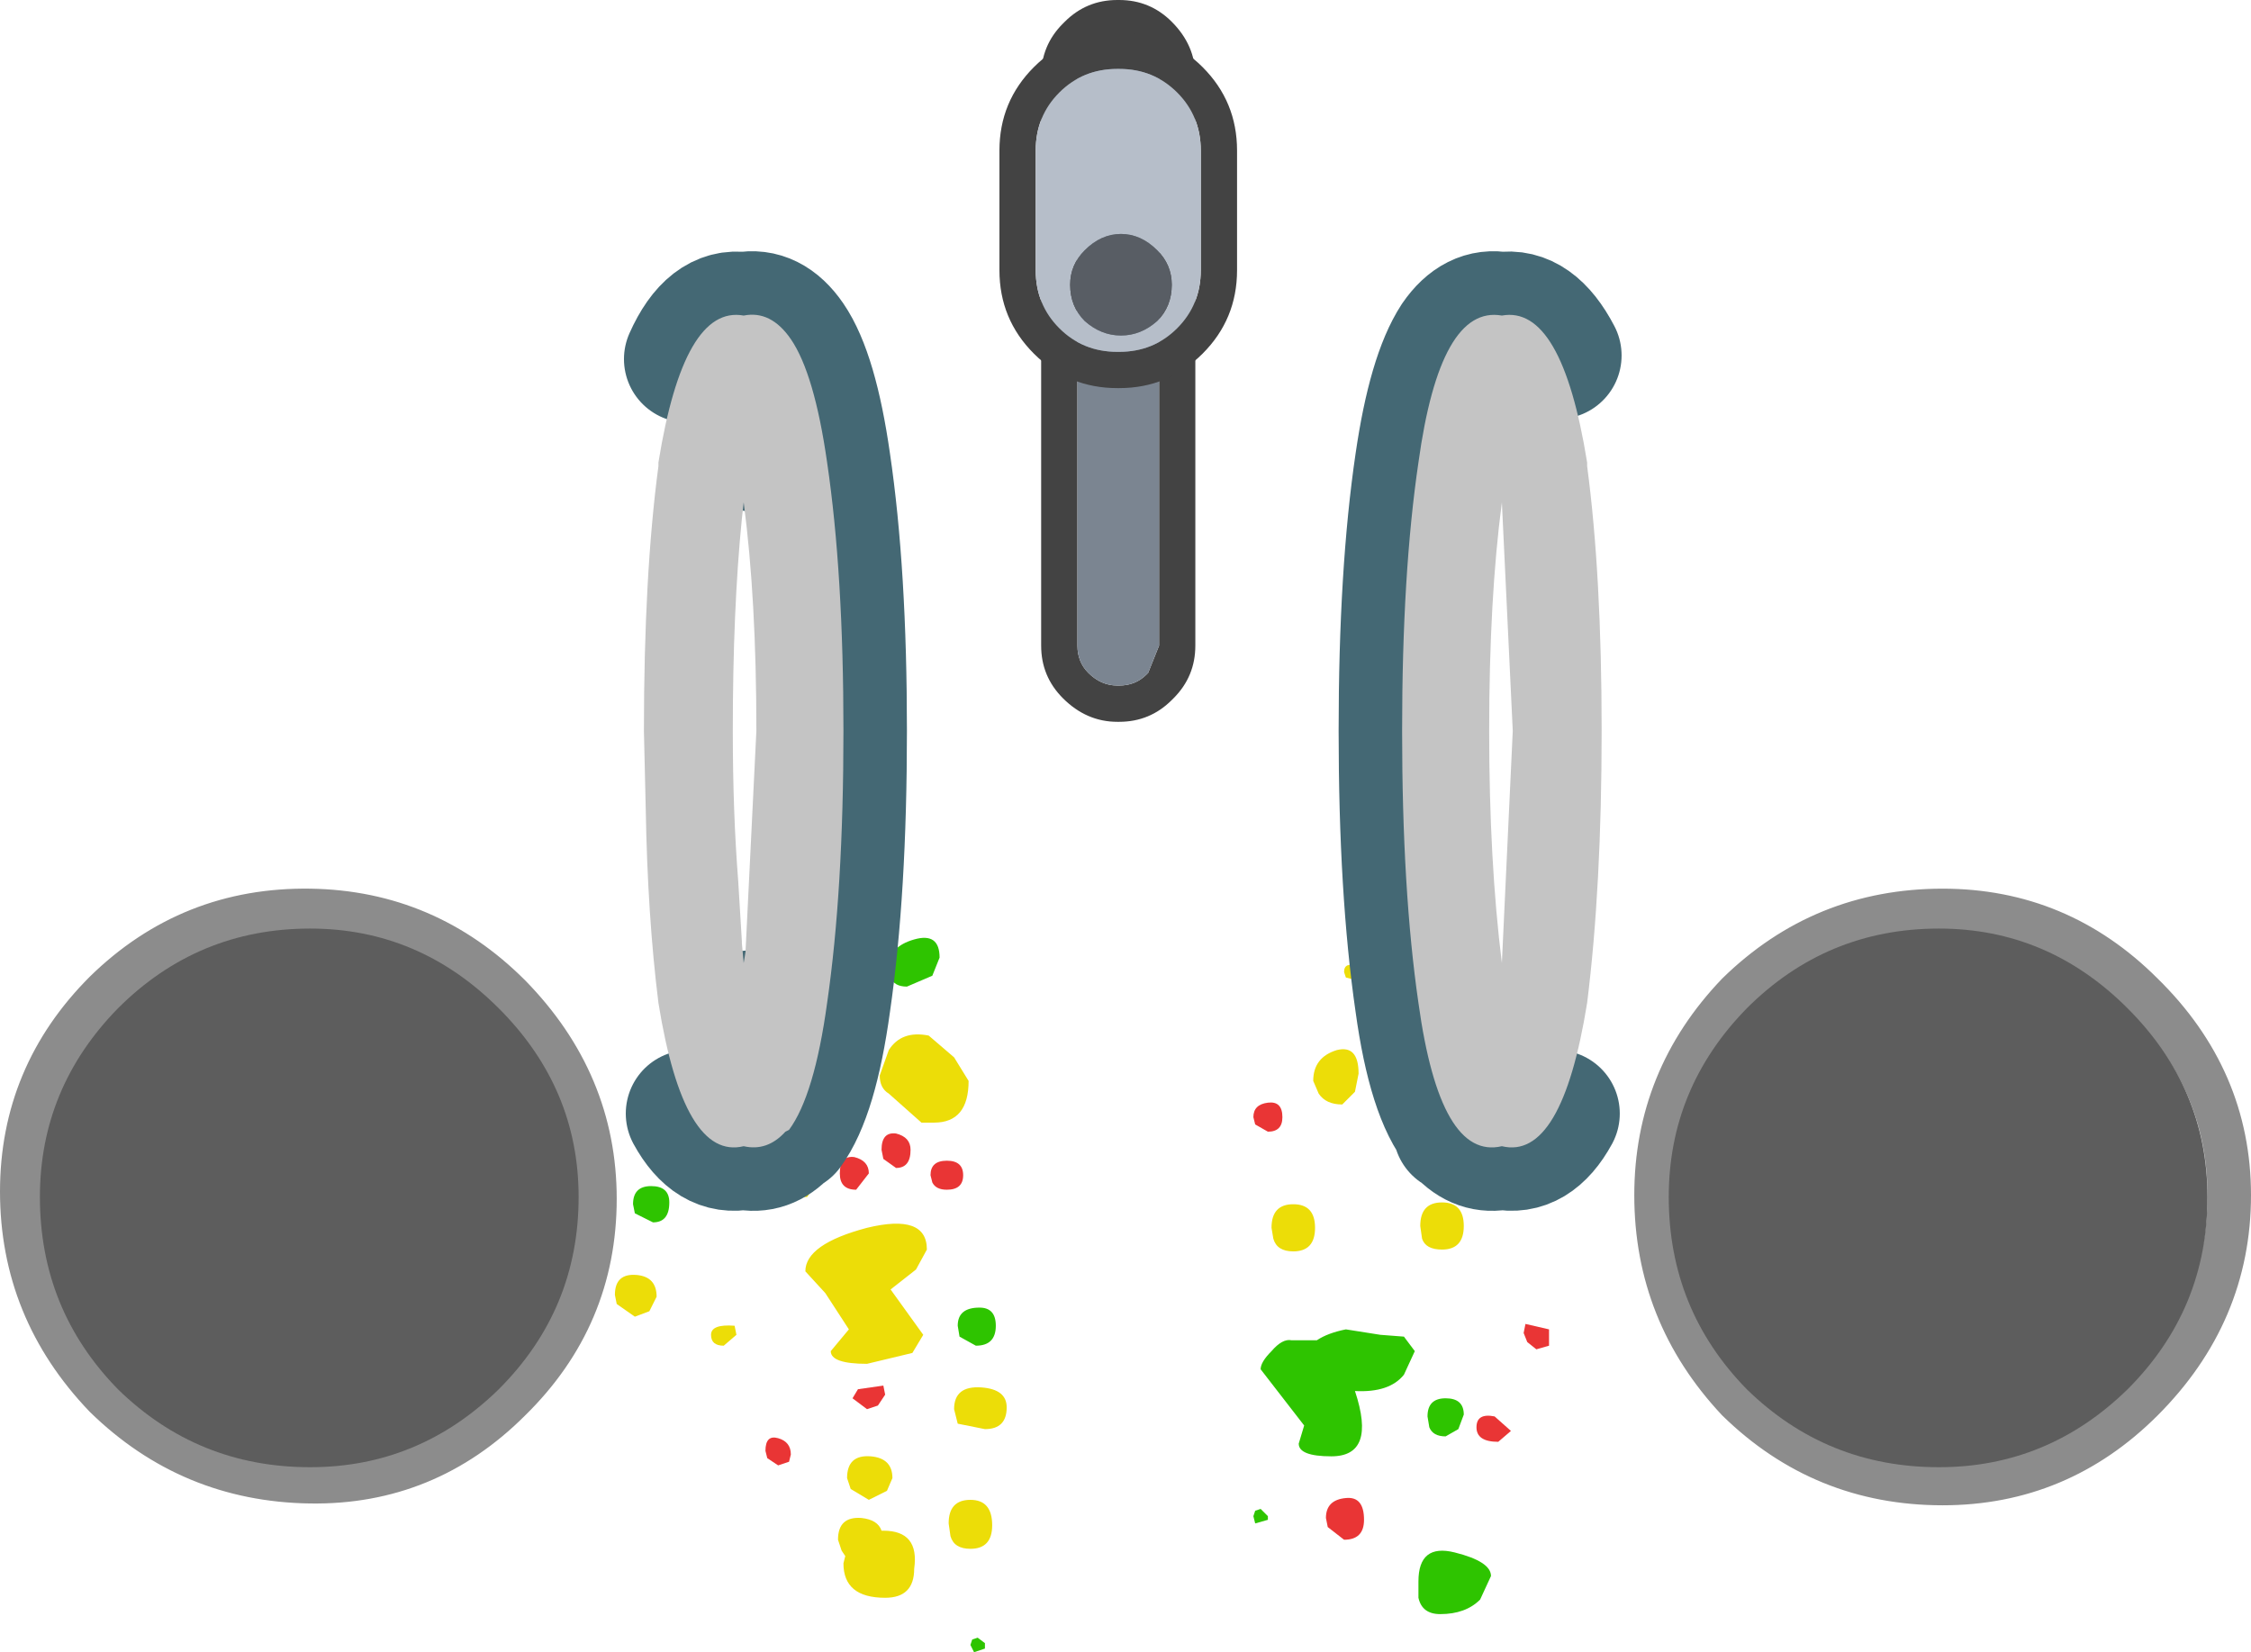 <?xml version="1.0" encoding="UTF-8" standalone="no"?>
<svg xmlns:xlink="http://www.w3.org/1999/xlink" height="45.55px" width="62.05px" xmlns="http://www.w3.org/2000/svg">
  <g transform="matrix(1.0, 0.0, 0.0, 1.0, -1.0, -0.25)">
    <path d="M41.6 31.75 Q41.6 32.35 40.95 32.35 L40.4 32.1 40.35 31.8 Q40.35 31.3 41.0 31.3 41.6 31.3 41.6 31.75 M41.2 39.65 L40.85 39.85 Q40.5 39.85 40.4 39.6 L40.35 39.3 Q40.35 38.8 40.85 38.8 41.35 38.8 41.35 39.25 L41.2 39.65 M40.7 44.75 Q40.2 44.75 40.1 44.3 L40.1 43.85 Q40.1 42.8 41.1 43.05 42.1 43.3 42.1 43.7 L41.8 44.35 Q41.4 44.75 40.7 44.75 M19.75 29.0 Q19.75 28.5 20.45 28.5 21.05 28.5 21.0 29.0 21.0 29.6 20.3 29.6 19.9 29.6 19.8 29.3 L19.75 29.0 M19.45 33.4 Q19.45 33.95 19.0 33.95 L18.5 33.7 18.45 33.45 Q18.45 32.95 18.95 32.95 19.45 32.95 19.45 33.4 M39.7 37.1 L40.0 37.5 39.7 38.15 Q39.3 38.65 38.35 38.6 38.95 40.4 37.7 40.4 36.8 40.4 36.8 40.05 L36.95 39.55 35.75 38.0 Q35.75 37.8 36.05 37.5 36.35 37.15 36.6 37.2 L37.3 37.2 Q37.6 37.0 38.1 36.9 L39.05 37.05 39.7 37.1 M26.9 26.65 L26.7 27.15 26.0 27.45 Q25.65 27.45 25.55 27.2 L25.5 26.9 Q25.5 26.35 26.2 26.15 26.9 25.95 26.9 26.65 M23.45 30.65 Q23.45 30.25 23.9 30.15 24.35 30.05 24.35 30.5 L24.2 30.85 23.85 31.1 Q23.6 31.1 23.5 30.9 L23.45 30.65 M27.4 36.8 Q27.4 36.3 28.0 36.3 28.45 36.3 28.45 36.8 28.45 37.35 27.9 37.35 L27.45 37.1 27.4 36.8 M28.15 45.55 L28.15 45.7 27.85 45.8 27.75 45.6 27.8 45.45 27.95 45.4 28.15 45.55 M35.95 42.05 L35.95 42.15 35.6 42.25 35.55 42.05 35.6 41.9 35.75 41.85 35.95 42.05" fill="#2ec400" fill-rule="evenodd" stroke="none"/>
    <path d="M40.75 34.7 Q40.3 34.7 40.2 34.4 L40.15 34.05 Q40.15 33.4 40.75 33.4 41.35 33.4 41.35 34.05 41.35 34.7 40.75 34.7 M19.1 36.0 L18.9 36.4 18.5 36.55 18.0 36.2 17.95 35.95 Q17.95 35.35 18.55 35.4 19.1 35.45 19.1 36.0 M38.5 27.15 L38.3 27.25 38.1 27.2 38.05 27.05 Q38.05 26.75 38.45 26.9 L38.5 27.15 M37.2 30.05 Q37.2 29.4 37.85 29.2 38.45 29.05 38.45 29.85 L38.35 30.35 38.0 30.7 Q37.55 30.7 37.35 30.4 L37.2 30.05 M36.05 34.1 Q36.05 33.45 36.65 33.45 37.25 33.45 37.25 34.1 37.25 34.75 36.65 34.75 36.2 34.75 36.1 34.4 L36.05 34.1 M27.3 29.4 L27.7 30.05 Q27.7 31.2 26.75 31.2 L26.4 31.2 25.5 30.4 Q25.25 30.25 25.25 29.9 L25.5 29.2 Q25.85 28.65 26.6 28.8 L27.3 29.4 M23.35 33.1 L23.25 33.25 22.95 33.25 22.95 33.0 23.15 32.75 23.35 33.1 M21.3 37.05 L20.95 37.35 Q20.6 37.35 20.6 37.05 20.6 36.75 21.25 36.8 L21.3 37.05 M24.9 34.1 Q26.55 33.7 26.55 34.7 L26.25 35.25 25.55 35.8 26.45 37.05 26.15 37.55 24.9 37.85 Q23.9 37.85 23.9 37.5 L24.4 36.9 23.75 35.9 23.2 35.3 Q23.2 34.55 24.9 34.1 M28.15 39.65 L27.4 39.5 27.3 39.1 Q27.3 38.45 28.05 38.5 28.75 38.55 28.75 39.05 28.75 39.65 28.15 39.65 M27.75 41.6 Q28.35 41.6 28.35 42.3 28.35 42.95 27.75 42.95 27.3 42.95 27.2 42.6 L27.15 42.25 Q27.15 41.6 27.75 41.6 M25.45 41.35 L24.95 41.6 24.45 41.3 24.35 41.0 Q24.35 40.35 25.0 40.4 25.6 40.45 25.6 41.0 L25.45 41.35 M24.1 42.7 Q24.1 42.05 24.75 42.1 25.2 42.15 25.3 42.45 L25.35 42.45 Q26.35 42.45 26.2 43.5 26.2 44.3 25.4 44.3 24.25 44.3 24.25 43.35 L24.3 43.15 24.2 43.0 24.1 42.7" fill="#ecdd08" fill-rule="evenodd" stroke="none"/>
    <path d="M43.05 36.75 L43.7 36.9 43.7 37.35 43.35 37.45 43.1 37.25 43.0 37.0 43.05 36.75 M42.65 39.7 L42.3 40.0 Q41.7 40.0 41.7 39.6 41.7 39.2 42.2 39.3 L42.65 39.7 M35.95 31.45 L35.6 31.25 35.55 31.05 Q35.55 30.7 35.95 30.65 36.35 30.6 36.35 31.05 36.35 31.45 35.95 31.45 M24.5 28.6 Q24.5 28.25 24.8 28.25 L25.1 28.55 24.8 28.9 24.5 28.75 24.5 28.6 M22.85 27.9 Q22.85 27.55 23.25 27.45 23.6 27.35 23.6 27.85 L23.55 28.3 23.2 28.35 Q22.85 28.35 22.85 27.9 M24.15 32.6 Q24.15 32.1 24.55 32.15 24.95 32.25 24.95 32.6 L24.6 33.05 Q24.15 33.05 24.15 32.6 M26.1 31.95 Q26.1 32.45 25.7 32.45 L25.35 32.2 25.3 31.95 Q25.3 31.45 25.7 31.5 26.1 31.6 26.1 31.95 M27.1 33.05 Q26.8 33.05 26.7 32.85 L26.65 32.65 Q26.65 32.25 27.1 32.25 27.55 32.25 27.55 32.65 27.55 33.05 27.1 33.05 M25.4 38.7 L25.2 39.0 24.9 39.1 24.5 38.8 24.65 38.55 25.35 38.45 25.4 38.7 M22.45 40.65 L22.15 40.45 22.1 40.25 Q22.1 39.8 22.45 39.9 22.8 40.0 22.8 40.35 L22.75 40.55 22.45 40.65 M37.55 42.1 Q37.55 41.6 38.1 41.55 38.6 41.5 38.6 42.15 38.6 42.7 38.05 42.7 L37.6 42.35 37.55 42.1" fill="#e93535" fill-rule="evenodd" stroke="none"/>
    <path d="M43.9 30.95 Q43.3 32.05 42.4 31.85 41.75 32.0 41.25 31.45 L41.15 31.4 41.2 31.35 Q40.45 30.45 40.1 27.9 39.65 24.8 39.65 20.4 39.65 16.05 40.1 13.0 40.45 10.6 41.1 9.6 41.65 8.8 42.4 8.95 43.3 8.8 43.95 10.05 M21.75 12.6 L21.75 12.25 M20.0 30.95 Q20.6 32.05 21.5 31.85 22.15 32.0 22.65 31.45 L22.75 31.4 Q23.45 30.45 23.8 27.9 24.25 24.8 24.25 20.4 24.25 16.05 23.8 13.0 23.45 10.55 22.8 9.6 22.25 8.8 21.5 8.95 20.55 8.8 19.95 10.15 M21.75 28.5 L21.7 28.2" fill="none" stroke="#446874" stroke-linecap="round" stroke-linejoin="round" stroke-width="3.5"/>
    <path d="M16.95 33.25 Q16.95 36.35 14.75 38.55 12.55 40.7 9.55 40.7 6.45 40.7 4.25 38.55 2.1 36.35 2.1 33.25 2.1 30.25 4.25 28.05 6.45 25.85 9.55 25.85 12.55 25.85 14.75 28.05 16.95 30.25 16.95 33.25" fill="#5d5d5d" fill-rule="evenodd" stroke="none"/>
    <path d="M54.55 41.15 Q51.25 41.15 48.9 38.85 46.65 36.45 46.65 33.2 46.65 30.0 48.9 27.65 51.25 25.35 54.55 25.35 57.75 25.35 60.05 27.65 62.45 30.0 62.45 33.2 62.45 36.45 60.05 38.85 57.75 41.15 54.55 41.15 M17.4 33.3 Q17.4 36.55 15.05 38.85 12.75 41.15 9.55 41.1 6.25 41.05 3.9 38.75 1.6 36.35 1.6 33.1 1.6 29.9 3.9 27.6 6.25 25.3 9.55 25.35 12.75 25.4 15.05 27.7 17.4 30.1 17.4 33.3" fill="none" stroke="#8c8c8c" stroke-linecap="round" stroke-linejoin="round" stroke-width="1.2"/>
    <path d="M47.0 33.25 Q47.0 30.25 49.15 28.05 51.35 25.85 54.45 25.85 57.45 25.85 59.65 28.05 61.85 30.25 61.85 33.25 61.85 36.35 59.65 38.55 57.45 40.7 54.45 40.7 51.35 40.7 49.15 38.55 47.0 36.35 47.0 33.25 M9.55 40.7 Q6.45 40.7 4.25 38.55 2.1 36.35 2.1 33.25 2.1 30.25 4.25 28.05 6.45 25.85 9.55 25.85 12.55 25.85 14.75 28.05 16.95 30.25 16.95 33.25 16.95 36.35 14.75 38.55 12.55 40.7 9.55 40.7" fill="#5d5d5d" fill-rule="evenodd" stroke="none"/>
    <path d="M44.75 13.1 Q45.15 16.1 45.15 20.4 45.15 24.7 44.75 27.9 44.05 32.25 42.4 31.85 40.7 32.25 40.1 27.9 39.65 24.8 39.65 20.4 39.65 16.05 40.1 13.0 40.7 8.65 42.4 8.95 44.05 8.65 44.75 13.0 L44.75 13.1 M42.4 14.1 Q42.05 16.75 42.05 20.4 42.05 24.0 42.4 26.8 L42.7 20.4 42.4 14.1 M21.5 8.95 Q22.25 8.8 22.8 9.6 23.45 10.55 23.8 13.0 24.25 16.05 24.25 20.4 24.25 24.8 23.8 27.9 23.45 30.45 22.75 31.4 L22.65 31.45 Q22.15 32.0 21.5 31.85 19.85 32.25 19.15 27.9 18.85 25.5 18.8 22.55 L18.75 20.4 Q18.75 16.1 19.15 13.1 L19.15 13.0 Q19.85 8.65 21.5 8.95 M21.2 20.4 Q21.2 22.65 21.35 24.55 L21.45 26.2 21.45 26.25 21.5 26.8 21.55 26.5 21.85 20.4 Q21.85 16.75 21.5 14.1 L21.45 14.55 Q21.2 17.05 21.2 20.4" fill="#c4c4c4" fill-rule="evenodd" stroke="none"/>
    <path d="M33.3 0.85 Q33.95 1.5 33.95 2.35 L33.95 18.05 Q33.95 18.9 33.35 19.5 L33.3 19.55 Q32.7 20.15 31.85 20.15 L31.8 20.15 Q30.95 20.15 30.3 19.5 29.7 18.9 29.7 18.05 L29.7 2.35 Q29.7 1.5 30.3 0.9 L30.35 0.85 Q30.95 0.25 31.8 0.25 L31.85 0.25 Q32.7 0.25 33.3 0.85 M31.85 1.25 L31.8 1.25 Q31.35 1.25 31.05 1.55 L31.0 1.6 Q30.7 1.9 30.7 2.35 L30.7 18.05 Q30.7 18.5 31.0 18.8 31.35 19.15 31.8 19.15 L31.85 19.15 Q32.3 19.15 32.6 18.85 L32.65 18.8 32.95 18.05 32.95 2.35 Q32.95 1.9 32.6 1.55 32.3 1.25 31.85 1.25" fill="#434343" fill-rule="evenodd" stroke="none"/>
    <path d="M31.85 1.25 Q32.3 1.25 32.6 1.55 32.95 1.9 32.95 2.35 L32.95 18.05 32.65 18.8 32.6 18.85 Q32.3 19.15 31.85 19.15 L31.8 19.15 Q31.35 19.15 31.0 18.8 30.7 18.5 30.7 18.05 L30.7 2.35 Q30.7 1.9 31.0 1.6 L31.05 1.55 Q31.35 1.25 31.8 1.25 L31.85 1.25" fill="#7b8591" fill-rule="evenodd" stroke="none"/>
    <path d="M33.45 2.8 Q32.8 2.15 31.85 2.15 L31.8 2.15 Q30.85 2.15 30.2 2.8 29.55 3.45 29.55 4.4 L29.55 7.7 Q29.55 8.65 30.2 9.3 30.85 9.95 31.8 9.95 L31.85 9.95 Q32.8 9.95 33.45 9.3 34.1 8.65 34.1 7.7 L34.1 4.4 Q34.1 3.45 33.45 2.8 M31.85 1.15 Q33.2 1.15 34.15 2.1 35.1 3.05 35.1 4.4 L35.1 7.7 Q35.1 9.05 34.15 10.0 33.2 10.95 31.85 10.95 L31.8 10.95 Q30.45 10.95 29.5 10.0 28.55 9.05 28.55 7.7 L28.55 4.4 Q28.55 3.05 29.5 2.1 30.45 1.15 31.8 1.15 L31.85 1.15" fill="#434343" fill-rule="evenodd" stroke="none"/>
    <path d="M33.45 2.8 Q34.1 3.45 34.1 4.4 L34.1 7.7 Q34.1 8.65 33.45 9.3 32.8 9.95 31.85 9.95 L31.8 9.95 Q30.85 9.95 30.2 9.3 29.55 8.65 29.55 7.7 L29.55 4.4 Q29.55 3.45 30.2 2.8 30.85 2.15 31.8 2.15 L31.85 2.15 Q32.8 2.15 33.45 2.8 M30.5 8.1 Q30.5 8.7 30.9 9.1 31.35 9.5 31.9 9.5 32.45 9.5 32.9 9.1 33.3 8.7 33.3 8.1 33.3 7.55 32.9 7.15 32.45 6.7 31.9 6.7 31.35 6.7 30.9 7.15 30.5 7.55 30.5 8.1" fill="#b6bec9" fill-rule="evenodd" stroke="none"/>
    <path d="M30.5 8.1 Q30.5 7.55 30.9 7.15 31.35 6.7 31.9 6.7 32.45 6.7 32.9 7.15 33.3 7.55 33.3 8.1 33.3 8.7 32.9 9.1 32.45 9.5 31.9 9.5 31.35 9.5 30.9 9.1 30.5 8.7 30.5 8.1" fill="#585d64" fill-rule="evenodd" stroke="none"/>
  </g>
</svg>
